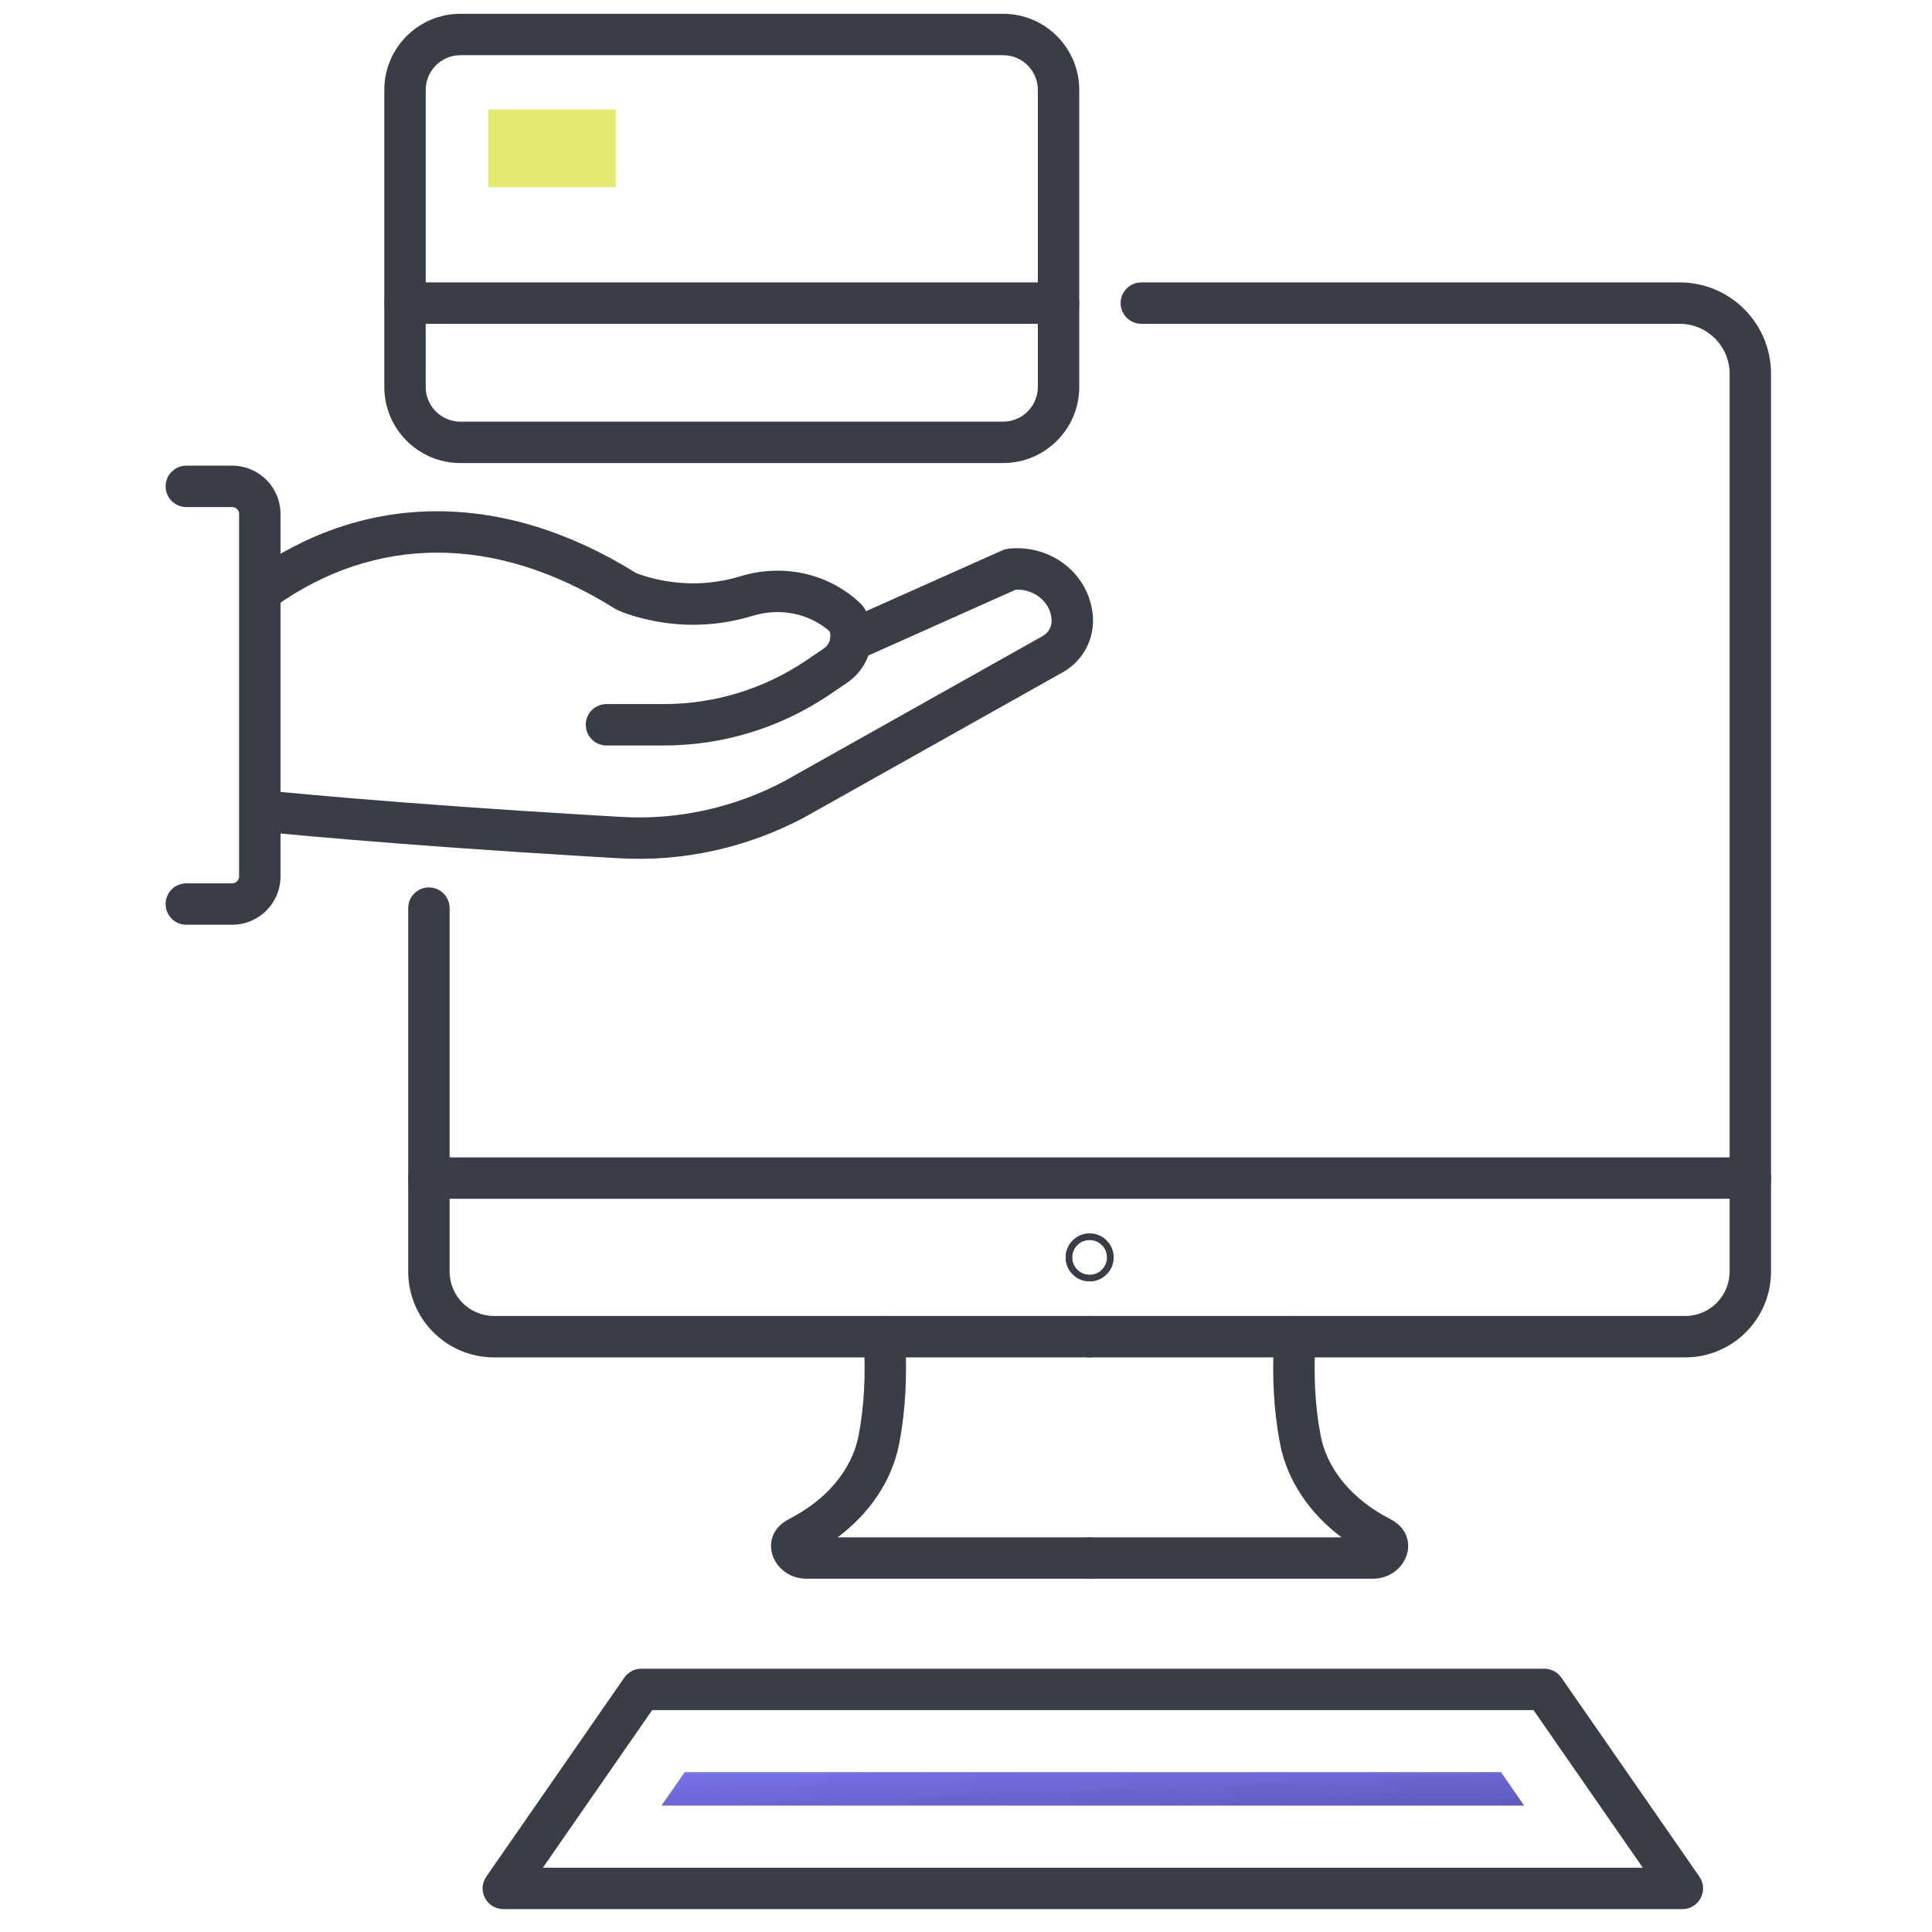 <svg xmlns="http://www.w3.org/2000/svg" width="140" height="140" viewBox="0 0 140 140">
  <defs>
    <linearGradient id="a" x1="0%" y1="0%" y2="100%">
      <stop offset="0%" stop-color="#7971EA"/>
      <stop offset="100%" stop-color="#605ABB"/>
    </linearGradient>
  </defs>
  <g fill="none" fill-rule="evenodd">
    <rect width="140" height="140"/>
    <g transform="translate(13 2)">
      <g transform="translate(22 5)">
        <polygon fill="url(#a)" points="12.936 123.841 14.615 121.421 73.769 121.421 75.447 123.841"/>
        <polygon fill="#E2EA71" points=".386 6.569 9.624 6.569 9.624 .93 .386 .93"/>
      </g>
      <g fill="#393E46" transform="translate(-1 -1)">
        <path d="M66.958 110.402C67.787 110.402 68.458 111.074 68.458 111.902 68.458 112.731 67.787 113.402 66.958 113.402L46.454 113.402C43.97 113.402 42.773 110.303 45.191 109.068 47.919 107.671 49.72 105.495 50.199 103.106 50.217 103.016 50.217 103.016 50.235 102.926 50.636 100.818 50.717 98.555 50.611 96.555 50.597 96.283 50.583 96.093 50.574 96.001 50.498 95.176 51.105 94.445 51.93 94.369 52.755 94.292 53.485 94.899 53.562 95.724 53.574 95.855 53.591 96.083 53.607 96.397 53.724 98.617 53.636 101.104 53.182 103.488 53.162 103.592 53.162 103.592 53.141 103.697 52.618 106.301 51.036 108.645 48.701 110.402L66.958 110.402zM65.692 90.116C65.692 90.815 66.259 91.383 66.959 91.383 67.656 91.383 68.225 90.817 68.225 90.116 68.225 89.414 67.656 88.849 66.959 88.849 66.259 88.849 65.692 89.416 65.692 90.116zM68.692 90.116C68.692 91.073 67.916 91.849 66.959 91.849 66.003 91.849 65.225 91.075 65.225 90.116 65.225 89.157 66.003 88.383 66.959 88.383 67.916 88.383 68.692 89.158 68.692 90.116z"/>
        <path d="M20.58 85.869L20.58 91.139C20.58 92.92 22.023 94.362 23.803 94.362L66.991 94.362C67.82 94.362 68.491 95.034 68.491 95.862 68.491 96.691 67.82 97.362 66.991 97.362L23.803 97.362C20.367 97.362 17.58 94.577 17.58 91.139L17.58 84.369C17.58 83.541 18.252 82.869 19.08 82.869L114.835 82.869C115.664 82.869 116.335 83.541 116.335 84.369 116.335 85.198 115.664 85.869 114.835 85.869L20.58 85.869zM80.774 103.697C80.754 103.592 80.754 103.592 80.734 103.488 80.279 101.104 80.191 98.617 80.308 96.397 80.324 96.083 80.341 95.855 80.353 95.724 80.43 94.899 81.16 94.292 81.985 94.369 82.81 94.445 83.417 95.176 83.341 96.001 83.332 96.093 83.318 96.283 83.304 96.555 83.198 98.555 83.279 100.818 83.681 102.926 83.698 103.016 83.698 103.016 83.716 103.106 84.196 105.495 85.997 107.671 88.723 109.067 91.144 110.303 89.945 113.402 87.461 113.402L66.958 113.402C66.13 113.402 65.458 112.731 65.458 111.902 65.458 111.074 66.13 110.402 66.958 110.402L85.215 110.402C82.88 108.646 81.298 106.302 80.774 103.697z"/>
        <path d="M65.225 90.116C65.225 89.158 66 88.383 66.958 88.383 67.913 88.383 68.692 89.157 68.692 90.116 68.692 91.075 67.913 91.849 66.958 91.849 66 91.849 65.225 91.073 65.225 90.116zM68.225 90.116C68.225 89.416 67.657 88.849 66.958 88.849 66.26 88.849 65.692 89.414 65.692 90.116 65.692 90.817 66.26 91.383 66.958 91.383 67.657 91.383 68.225 90.815 68.225 90.116zM66.925 97.362C66.096 97.362 65.425 96.691 65.425 95.862 65.425 95.034 66.096 94.362 66.925 94.362L110.113 94.362C111.893 94.362 113.335 92.92 113.335 91.139L113.335 84.369C113.335 83.541 114.006 82.869 114.835 82.869 115.663 82.869 116.335 83.541 116.335 84.369L116.335 91.139C116.335 94.577 113.55 97.362 110.113 97.362L66.925 97.362zM17.58 64.806C17.58 63.978 18.252 63.306 19.08 63.306 19.909 63.306 20.58 63.978 20.58 64.806L20.58 84.369C20.58 85.198 19.909 85.869 19.08 85.869 18.252 85.869 17.58 85.198 17.58 84.369L17.58 64.806z"/>
        <path d="M116.335 84.369C116.335 85.198 115.664 85.869 114.835 85.869 114.007 85.869 113.335 85.198 113.335 84.369L113.335 26.084C113.335 24.085 111.715 22.464 109.715 22.464L70.705 22.464C69.877 22.464 69.205 21.793 69.205 20.964 69.205 20.136 69.877 19.464 70.705 19.464L109.715 19.464C113.372 19.464 116.335 22.428 116.335 26.084L116.335 84.369zM99.909 119.921C100.401 119.921 100.862 120.162 101.142 120.566L111.142 134.986C111.832 135.981 111.12 137.341 109.909 137.341L24.473 137.341C23.263 137.341 22.551 135.981 23.241 134.986L33.241 120.566C33.521 120.162 33.982 119.921 34.473 119.921L99.909 119.921zM35.258 122.921L27.339 134.341 107.044 134.341 99.124 122.921 35.258 122.921zM60.689-0C63.735-0 66.206 2.469 66.206 5.517L66.206 27.038C66.206 30.084 63.735 32.555 60.689 32.555L21.366 32.555C18.318 32.555 15.849 30.084 15.849 27.038L15.849 5.517C15.849 2.469 18.318-0 21.366-0L60.689-0zM60.689 3L21.366 3C19.975 3 18.849 4.126 18.849 5.517L18.849 27.038C18.849 28.428 19.975 29.555 21.366 29.555L60.689 29.555C62.078 29.555 63.206 28.427 63.206 27.038L63.206 5.517C63.206 4.126 62.079 3 60.689 3zM1.5 66.011C.672 66.011 0 65.339 0 64.511 0 63.682.672 63.011 1.5 63.011L4.824 63.011C5.102 63.011 5.326 62.786 5.326 62.509L5.326 36.245C5.326 35.967 5.102 35.743 4.824 35.743L1.5 35.743C.672 35.743 0 35.071 0 34.243 0 33.414.672 32.743 1.5 32.743L4.824 32.743C6.759 32.743 8.326 34.31 8.326 36.245L8.326 62.509C8.326 64.443 6.759 66.011 4.824 66.011L1.5 66.011z"/>
        <path d="M35.119,40.858 C37.112,41.392 39.353,41.459 41.649,40.759 C44.69,39.831 47.958,40.514 50.246,42.629 C50.321,42.699 50.376,42.752 50.411,42.787 C50.505,42.881 50.586,42.987 50.652,43.102 C51.705,44.941 51.132,47.287 49.376,48.478 L48.118,49.332 C44.577,51.735 40.395,53.02 36.115,53.02 L31.947,53.02 C31.119,53.02 30.447,52.348 30.447,51.52 C30.447,50.691 31.119,50.02 31.947,50.02 L36.115,50.02 C39.795,50.02 43.389,48.915 46.433,46.849 L47.692,45.995 C48.11,45.712 48.277,45.191 48.122,44.753 C46.638,43.439 44.526,43.018 42.524,43.628 C39.638,44.509 36.84,44.425 34.342,43.756 C33.614,43.56 33.073,43.359 32.751,43.21 L32.583,43.119 C23.789,37.602 15.105,37.839 7.95,42.933 C7.276,43.414 6.339,43.257 5.859,42.582 C5.378,41.907 5.535,40.97 6.21,40.49 C14.33,34.707 24.294,34.419 34.085,40.52 C34.282,40.603 34.635,40.728 35.119,40.858 Z"/>
        <path d="M50.257 46.799C49.501 47.137 48.614 46.798 48.276 46.042 47.938 45.285 48.277 44.398 49.034 44.06L60.622 38.883C60.762 38.821 60.911 38.78 61.063 38.762 63.858 38.442 66.519 40.23 67.093 42.962 67.13 43.144 67.158 43.327 67.18 43.516 67.366 45.219 66.517 46.869 65.024 47.708L46.228 58.263C42.11 60.436 37.501 61.456 32.905 61.194 32.106 61.149 31.314 61.103 30.529 61.056 23.948 60.663 18.115 60.243 13.094 59.822 11.335 59.675 9.803 59.538 8.505 59.415 8.051 59.372 7.657 59.334 7.327 59.3 7.128 59.281 6.993 59.267 6.924 59.259 6.1 59.173 5.502 58.435 5.589 57.611 5.675 56.787 6.413 56.189 7.237 56.276 7.301 56.283 7.431 56.296 7.625 56.315 7.951 56.348 8.339 56.386 8.788 56.428 10.075 56.55 11.596 56.686 13.344 56.833 18.342 57.251 24.151 57.67 30.708 58.061 31.49 58.108 32.279 58.154 33.076 58.199 37.123 58.43 41.189 57.53 44.794 55.629L63.555 45.092C64 44.842 64.253 44.35 64.198 43.848 64.187 43.75 64.172 43.655 64.155 43.569 63.924 42.468 62.827 41.682 61.61 41.727L50.257 46.799zM64.705 19.464C65.534 19.464 66.205 20.136 66.205 20.964 66.205 21.793 65.534 22.464 64.705 22.464L17.349 22.464C16.521 22.464 15.849 21.793 15.849 20.964 15.849 20.136 16.521 19.464 17.349 19.464L64.705 19.464z"/>
      </g>
    </g>
  </g>
</svg>
